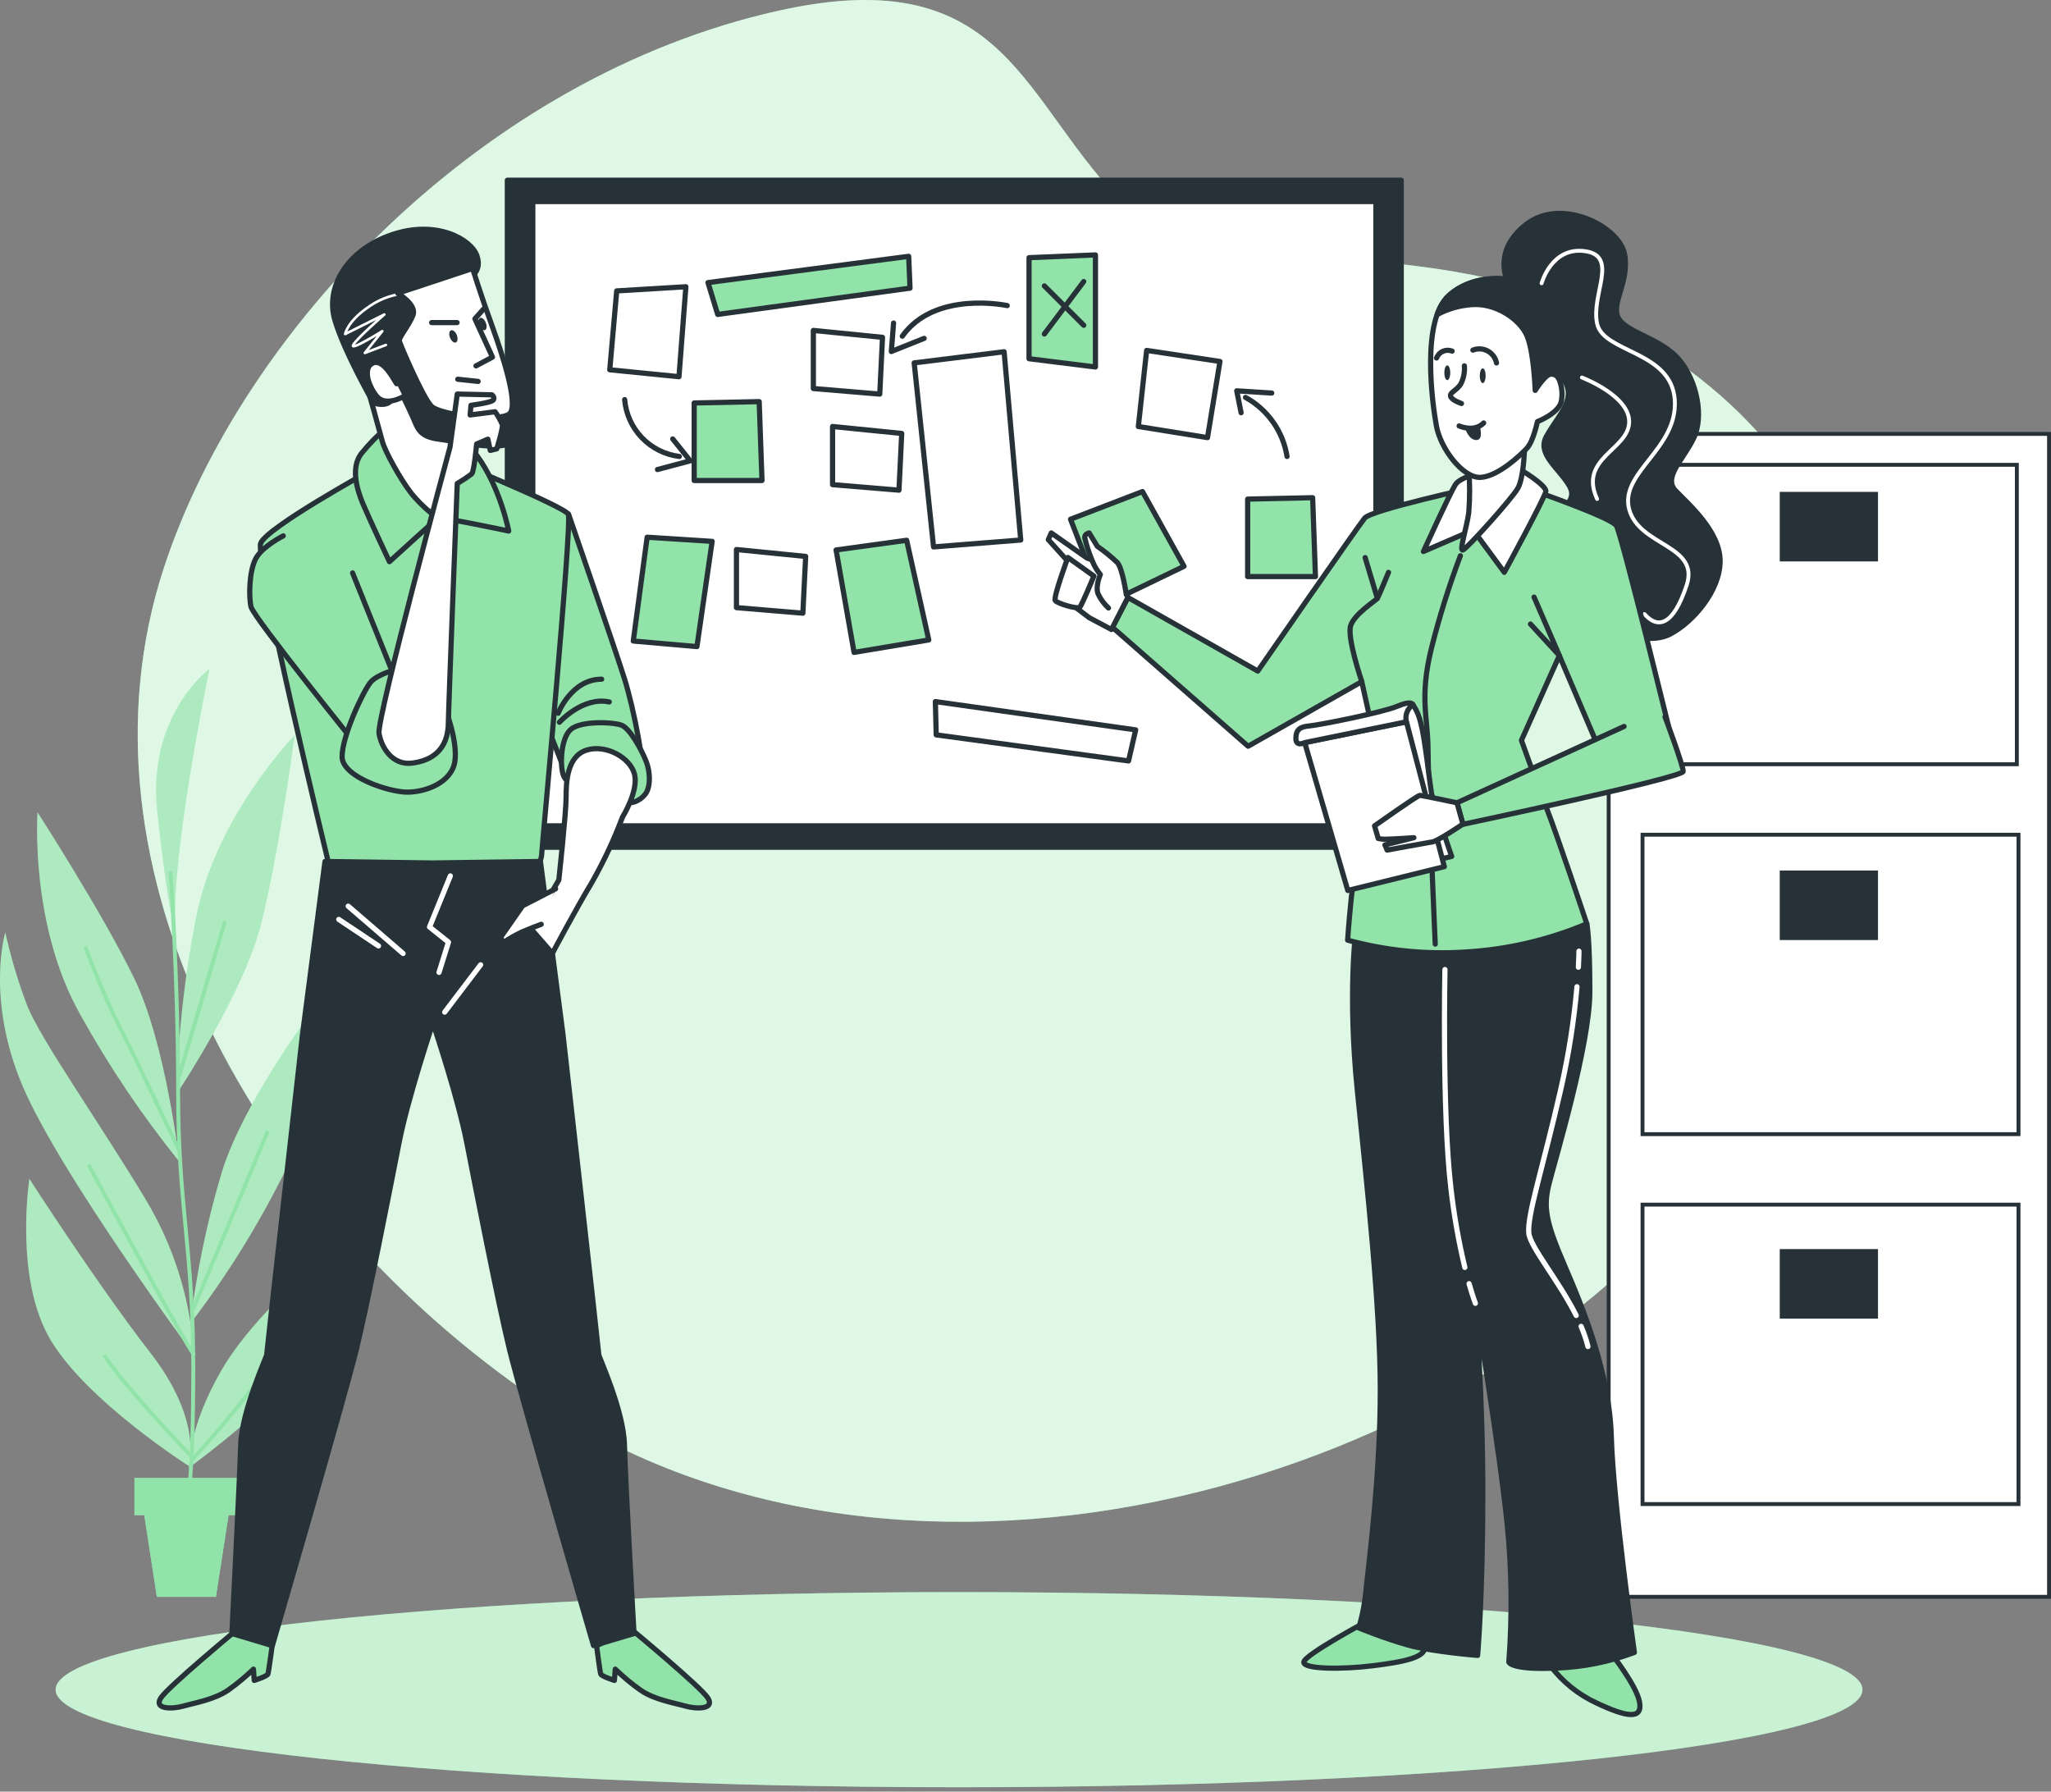             <svg id="hero-anim-background" width="395" height="345" viewBox="0 0 395 345" fill="none" xmlns="http://www.w3.org/2000/svg">
                <rect x="0" y="0" width="395" height="345" fill="#808080" stroke="none"/>
                <path d="M340.052 84.966C374.962 125.966 359.752 185.656 329.992 225.536C285.122 285.696 174.992 317.886 103.662 269.696C49.532 233.126 12.532 167.246 31.592 109.246C46.592 63.576 92.912 14.796 149.832 2.086C194.472 -7.914 196.652 20.216 217.342 40.156C225.852 48.356 240.342 48.506 252.242 49.356C270.952 50.686 289.182 52.236 305.952 59.956C320.442 66.606 331.662 75.156 340.052 84.966Z" fill="#92E3A9"/>
                <path opacity="0.7" d="M340.052 84.966C374.962 125.966 359.752 185.656 329.992 225.536C285.122 285.696 174.992 317.886 103.662 269.696C49.532 233.126 12.532 167.246 31.592 109.246C46.592 63.576 92.912 14.796 149.832 2.086C194.472 -7.914 196.652 20.216 217.342 40.156C225.852 48.356 240.342 48.506 252.242 49.356C270.952 50.686 289.182 52.236 305.952 59.956C320.442 66.606 331.662 75.156 340.052 84.966Z" fill="white"/>
                <path d="M184.702 344.158C280.794 344.158 358.692 335.746 358.692 325.368C358.692 314.991 280.794 306.578 184.702 306.578C88.61 306.578 10.712 314.991 10.712 325.368C10.712 335.746 88.61 344.158 184.702 344.158Z" fill="#92E3A9"/>
                <path opacity="0.5" d="M184.702 344.158C280.794 344.158 358.692 335.746 358.692 325.368C358.692 314.991 280.794 306.578 184.702 306.578C88.61 306.578 10.712 314.991 10.712 325.368C10.712 335.746 88.61 344.158 184.702 344.158Z" fill="white"/>
                <path d="M394.622 83.557H309.812V307.487H394.622V83.557Z" fill="white" stroke="#263238" stroke-width="0.75" stroke-miterlimit="10"/>
                <path d="M388.422 89.506H316.012V147.166H388.422V89.506Z" stroke="#263238" stroke-width="0.75" stroke-miterlimit="10"/>
                <path d="M388.742 160.736H316.332V218.396H388.742V160.736Z" stroke="#263238" stroke-width="0.75" stroke-miterlimit="10"/>
                <path d="M388.742 231.967H316.332V289.627H388.742V231.967Z" stroke="#263238" stroke-width="0.75" stroke-miterlimit="10"/>
                <path d="M361.682 94.717H342.762V108.107H361.682V94.717Z" fill="#263238"/>
                <path d="M361.682 167.627H342.762V181.017H361.682V167.627Z" fill="#263238"/>
                <path d="M361.682 240.527H342.762V253.917H361.682V240.527Z" fill="#263238"/>
                <path d="M269.862 34.697H97.712V163.147H269.862V34.697Z" fill="#263238" stroke="#263238" stroke-linecap="round" stroke-linejoin="round"/>
                <path d="M264.982 38.807H102.612V159.027H264.982V38.807Z" fill="white" stroke="#263238" stroke-linecap="round" stroke-linejoin="round"/>
                <path d="M118.772 56.017L117.432 71.207L130.762 72.537L132.092 55.217L118.772 56.017Z" fill="white" stroke="#263238" stroke-linecap="round" stroke-linejoin="round"/>
                <path d="M160.342 82.127V93.327L173.132 94.387L173.662 83.467L160.342 82.127Z" fill="white" stroke="#263238" stroke-linecap="round" stroke-linejoin="round"/>
                <path d="M156.642 63.627V74.817L169.432 75.887L169.962 64.957L156.642 63.627Z" fill="white" stroke="#263238" stroke-linecap="round" stroke-linejoin="round"/>
                <path d="M141.832 105.816V117.006L154.622 118.076L155.162 107.146L141.832 105.816Z" fill="white" stroke="#263238" stroke-linecap="round" stroke-linejoin="round"/>
                <path d="M136.352 54.417L175.002 49.357L175.262 55.487L138.222 60.547L136.352 54.417Z" fill="#92E3A9" stroke="#263238" stroke-linecap="round" stroke-linejoin="round"/>
                <path d="M180.142 135.098L218.722 140.548L217.342 146.528L180.302 141.508L180.142 135.098Z" fill="white" stroke="#263238" stroke-linecap="round" stroke-linejoin="round"/>
                <path d="M133.692 77.598V92.528H146.752L146.212 77.338L133.692 77.598Z" fill="#92E3A9" stroke="#263238" stroke-linecap="round" stroke-linejoin="round"/>
                <path d="M240.282 96.108V111.028H253.342L252.802 95.838L240.282 96.108Z" fill="#92E3A9" stroke="#263238" stroke-linecap="round" stroke-linejoin="round"/>
                <path d="M198.182 49.618V69.078L210.972 70.668V49.088L198.182 49.618Z" fill="#92E3A9" stroke="#263238" stroke-linecap="round" stroke-linejoin="round"/>
                <path d="M234.951 69.607L220.831 67.477L219.231 82.127L232.551 84.267L234.951 69.607Z" fill="white" stroke="#263238" stroke-linecap="round" stroke-linejoin="round"/>
                <path d="M206.172 99.988L212.572 116.508L228.032 109.048L220.032 94.658L206.172 99.988Z" fill="#92E3A9" stroke="#263238" stroke-linecap="round" stroke-linejoin="round"/>
                <path d="M176.062 69.876L179.792 105.316L196.582 103.986L193.382 67.736L176.062 69.876Z" fill="white" stroke="#263238" stroke-linecap="round" stroke-linejoin="round"/>
                <path d="M124.632 103.447L121.962 123.437L134.222 124.507L137.152 104.247L124.632 103.447Z" fill="#92E3A9" stroke="#263238" stroke-linecap="round" stroke-linejoin="round"/>
                <path d="M174.611 104.037L161.021 105.907L164.481 125.627L178.871 123.227L174.611 104.037Z" fill="#92E3A9" stroke="#263238" stroke-linecap="round" stroke-linejoin="round"/>
                <path d="M247.872 87.897C247.492 85.518 246.573 83.257 245.187 81.287C243.801 79.317 241.983 77.689 239.872 76.527" stroke="#263238" stroke-linecap="round" stroke-linejoin="round"/>
                <path d="M239.022 79.478L238.182 75.258L244.922 75.688" stroke="#263238" stroke-linecap="round" stroke-linejoin="round"/>
                <path d="M208.712 54.217L201.132 64.317" stroke="#263238" stroke-linecap="round" stroke-linejoin="round"/>
                <path d="M201.132 55.057L208.712 62.637" stroke="#263238" stroke-linecap="round" stroke-linejoin="round"/>
                <path d="M120.302 76.947C120.533 79.704 121.706 82.297 123.624 84.291C125.541 86.285 128.086 87.558 130.832 87.897" stroke="#263238" stroke-linecap="round" stroke-linejoin="round"/>
                <path d="M129.562 84.527L132.932 88.737L126.622 90.417" stroke="#263238" stroke-linecap="round" stroke-linejoin="round"/>
                <path d="M193.981 58.846C193.981 58.846 180.081 55.846 173.771 64.737" stroke="#263238" stroke-linecap="round" stroke-linejoin="round"/>
                <path d="M172.092 62.207L171.662 67.687L177.982 65.157" stroke="#263238" stroke-linecap="round" stroke-linejoin="round"/>
                <path d="M62.662 241.957C62.662 241.957 49.162 252.677 42.662 263.847C36.162 275.017 36.402 282.597 36.402 282.597C36.402 282.597 55.402 268.967 59.762 259.767C62.364 254.215 63.369 248.048 62.662 241.957Z" fill="#92E3A9"/>
                <path d="M5.662 227.006C5.662 227.006 2.662 246.256 9.792 258.106C16.922 269.956 36.362 282.286 36.362 282.286C36.362 282.286 39.172 273.636 28.952 260.496C18.732 247.356 5.662 227.006 5.662 227.006Z" fill="#92E3A9"/>
                <path d="M37.372 260.947C36.716 250.311 33.498 239.991 27.992 230.867C18.792 215.597 7.782 200.127 5.192 193.547C3.47 188.985 2.077 184.307 1.022 179.547C1.022 179.547 -2.808 192.247 4.362 209.137C11.532 226.027 37.372 260.947 37.372 260.947Z" fill="#92E3A9"/>
                <path d="M36.662 254.856C43.728 245.612 49.877 235.702 55.022 225.266C62.512 209.476 61.322 193.086 61.322 193.086C61.322 193.086 47.242 211.336 42.762 225.576C39.897 235.144 37.856 244.94 36.662 254.856Z" fill="#92E3A9"/>
                <path d="M34.532 223.696C34.532 223.696 31.972 201.016 25.862 188.426C19.752 175.836 7.232 156.426 7.232 156.426C7.232 156.426 5.662 178.116 15.532 195.496C21.049 205.42 27.406 214.855 34.532 223.696Z" fill="#92E3A9"/>
                <path d="M34.022 210.617C34.022 210.617 46.742 191.667 50.222 178.117C53.702 164.567 56.732 141.627 56.732 141.627C56.732 141.627 41.472 157.247 37.732 176.857C35.538 187.984 34.297 199.279 34.022 210.617Z" fill="#92E3A9"/>
                <path d="M40.342 128.816C40.342 128.816 28.342 137.636 30.282 156.126C32.222 174.616 33.982 180.856 33.982 180.856C32.102 168.206 40.342 128.816 40.342 128.816Z" fill="#92E3A9"/>
                <g opacity="0.5">
                <path opacity="0.5" d="M62.662 241.957C62.662 241.957 49.162 252.677 42.662 263.847C36.162 275.017 36.402 282.597 36.402 282.597C36.402 282.597 55.402 268.967 59.762 259.767C62.364 254.215 63.369 248.048 62.662 241.957Z" fill="white"/>
                <path opacity="0.5" d="M5.662 227.006C5.662 227.006 2.662 246.256 9.792 258.106C16.922 269.956 36.362 282.286 36.362 282.286C36.362 282.286 39.172 273.636 28.952 260.496C18.732 247.356 5.662 227.006 5.662 227.006Z" fill="white"/>
                <path opacity="0.5" d="M37.372 260.947C36.716 250.311 33.498 239.991 27.992 230.867C18.792 215.597 7.782 200.127 5.192 193.547C3.47 188.985 2.077 184.307 1.022 179.547C1.022 179.547 -2.808 192.247 4.362 209.137C11.532 226.027 37.372 260.947 37.372 260.947Z" fill="white"/>
                <path opacity="0.5" d="M36.662 254.856C43.728 245.612 49.877 235.702 55.022 225.266C62.512 209.476 61.322 193.086 61.322 193.086C61.322 193.086 47.242 211.336 42.762 225.576C39.897 235.144 37.856 244.94 36.662 254.856Z" fill="white"/>
                <path opacity="0.5" d="M34.532 223.696C34.532 223.696 31.972 201.016 25.862 188.426C19.752 175.836 7.232 156.426 7.232 156.426C7.232 156.426 5.662 178.116 15.532 195.496C21.049 205.42 27.406 214.855 34.532 223.696Z" fill="white"/>
                <path opacity="0.5" d="M34.022 210.617C34.022 210.617 46.742 191.667 50.222 178.117C53.702 164.567 56.732 141.627 56.732 141.627C56.732 141.627 41.472 157.247 37.732 176.857C35.538 187.984 34.297 199.279 34.022 210.617Z" fill="white"/>
                <path opacity="0.5" d="M40.342 128.816C40.342 128.816 28.342 137.636 30.282 156.126C32.222 174.616 33.982 180.856 33.982 180.856C32.102 168.206 40.342 128.816 40.342 128.816Z" fill="white"/>
                </g>
                <path d="M36.122 288.477C36.122 288.477 37.222 285.547 37.222 263.237C37.222 240.927 34.302 232.147 34.302 210.237C34.302 188.327 32.832 167.807 32.832 167.807" stroke="#92E3A9" stroke-width="0.75" stroke-miterlimit="10"/>
                <path d="M34.452 221.486C34.452 221.486 26.452 204.356 23.132 197.926C20.022 191.926 16.402 182.326 16.402 182.326" stroke="#92E3A9" stroke-width="0.75" stroke-miterlimit="10"/>
                <path d="M17.022 224.236C17.022 224.236 34.782 257.236 37.372 260.946" stroke="#92E3A9" stroke-width="0.75" stroke-miterlimit="10"/>
                <path d="M37.212 252.076L51.582 217.816" stroke="#92E3A9" stroke-width="0.75" stroke-miterlimit="10"/>
                <path d="M20.082 260.947C23.442 266.447 37.212 280.827 37.212 280.827C37.212 280.827 46.382 271.037 52.212 262.167" stroke="#92E3A9" stroke-width="0.75" stroke-miterlimit="10"/>
                <path d="M34.452 207.416L43.322 177.436" stroke="#92E3A9" stroke-width="0.75" stroke-miterlimit="10"/>
                <path d="M45.912 284.605H25.892V291.755H27.782L30.212 307.485H41.582L44.022 291.755H45.912V284.605Z" fill="#92E3A9"/>
                <path d="M45.912 284.605H25.892V291.755H27.782L30.212 307.485H41.582L44.022 291.755H45.912V284.605Z" fill="#92E3A9"/>
                <path d="M263.551 312.048C263.551 312.048 251.241 318.628 251.101 320.048C250.961 321.468 258.681 321.478 264.401 320.758C270.121 320.038 275.131 319.188 274.271 316.758C273.411 314.328 264.271 311.758 264.271 311.758L263.551 312.048Z" fill="#92E3A9" stroke="#263238" stroke-linecap="round" stroke-linejoin="round"/>
                <path d="M310.042 318.057C310.042 318.057 315.182 324.487 315.762 327.777C316.342 331.067 313.472 330.777 307.462 327.927C303.958 326.311 300.91 323.851 298.592 320.767L310.042 318.057Z" fill="#92E3A9" stroke="#263238" stroke-linecap="round" stroke-linejoin="round"/>
                <path d="M261.111 179.158C261.111 179.158 259.541 191.598 261.401 209.908C263.261 228.218 265.831 251.538 265.831 267.698C265.831 283.858 263.691 300.458 263.121 305.748C262.906 308.366 262.427 310.956 261.691 313.478C261.691 313.478 266.551 315.478 271.131 316.768C275.711 318.058 284.571 318.768 284.571 318.768C284.571 318.768 285.571 307.468 285.571 287.588C285.571 267.708 284.141 250.968 284.141 250.968C284.141 250.968 288.861 279.428 290.291 293.738C291.157 302.486 291.254 311.293 290.581 320.058C290.581 320.058 291.011 321.628 299.881 321.198C304.971 321.008 309.996 319.994 314.761 318.198C314.761 318.198 310.661 289.018 310.321 276.698C309.981 264.378 304.891 251.948 301.321 243.698C297.751 235.448 297.171 232.538 298.321 227.968C299.471 223.398 306.181 201.218 306.181 190.918C306.181 180.618 305.611 177.918 305.611 177.918C305.611 177.918 304.181 175.768 286.731 175.198C269.281 174.628 261.111 179.158 261.111 179.158Z" fill="#263238" stroke="#263238" stroke-linecap="round" stroke-linejoin="round"/>
                <path d="M282.932 247.188C283.642 249.697 284.142 250.967 284.142 250.967" stroke="white" stroke-linecap="round" stroke-linejoin="round"/>
                <path d="M278.282 186.697C278.282 186.697 277.712 214.157 279.422 228.757C280.007 233.907 280.905 239.017 282.112 244.057" stroke="white" stroke-linecap="round" stroke-linejoin="round"/>
                <path d="M304.502 255.408C305.046 256.664 305.487 257.961 305.822 259.288" stroke="white" stroke-linecap="round" stroke-linejoin="round"/>
                <path d="M303.711 190.008C303.131 196.552 302.112 203.05 300.661 209.458C297.201 224.678 294.081 234.028 294.431 237.458C294.701 240.128 300.151 246.538 303.561 253.308" stroke="white" stroke-linecap="round" stroke-linejoin="round"/>
                <path d="M290.322 54.097C290.322 54.097 287.322 48.198 294.082 43.098C300.842 37.998 311.942 43.638 312.882 49.008C313.822 54.378 310.192 58.408 311.672 61.228C313.152 64.048 319.862 65.118 323.352 69.228C326.842 73.338 328.182 80.228 326.172 84.398C324.162 88.568 320.262 91.918 322.682 94.468C325.102 97.018 331.271 102.258 331.271 108.028C331.271 113.798 326.032 119.838 321.602 122.128C317.172 124.418 309.122 121.318 304.952 119.038C300.782 116.758 297.302 110.038 298.512 103.728C299.722 97.418 304.282 96.888 302.142 93.398C300.002 89.908 295.962 87.398 297.842 83.998C299.722 80.598 302.402 78.088 302.002 75.138C301.602 72.188 297.442 69.638 297.442 69.638C297.442 69.638 292.872 59.428 291.932 57.418C290.992 55.408 290.322 54.097 290.322 54.097Z" fill="#263238" stroke="#263238" stroke-linecap="round" stroke-linejoin="round"/>
                <path d="M296.892 54.548C296.892 54.548 298.832 47.408 305.332 48.378C311.832 49.348 306.332 56.818 307.602 62.378C308.872 67.938 321.892 67.578 322.542 76.998C323.192 86.418 311.822 90.998 313.772 98.108C315.722 105.218 327.412 104.928 324.822 112.718C322.232 120.508 319.292 121.168 316.702 118.248" stroke="white" stroke-width="0.75" stroke-linecap="round" stroke-linejoin="round"/>
                <path d="M304.661 72.697C304.661 72.697 314.081 76.267 313.751 81.467C313.421 86.667 304.011 88.287 307.581 96.077" stroke="white" stroke-width="0.75" stroke-linecap="round" stroke-linejoin="round"/>
                <path d="M284.431 93.758C284.431 93.758 264.121 98.188 262.831 99.758C261.541 101.328 242.231 129.218 242.231 129.218L217.231 115.058L214.231 120.788L240.371 143.698L262.261 131.258L264.831 142.838C264.831 142.838 260.831 167.158 260.261 172.738C259.691 178.318 259.541 181.038 259.541 181.038C266.896 183.05 274.533 183.823 282.141 183.328C290.215 182.873 298.151 181.032 305.601 177.888C305.601 177.888 300.021 161.148 297.731 155.288C295.441 149.428 293.011 142.558 293.011 142.558L300.311 126.248L309.311 147.348L322.051 142.768C322.051 142.768 312.291 102.768 311.291 101.218C310.291 99.668 295.411 94.488 295.411 94.488L284.431 93.758Z" fill="#92E3A9" stroke="#263238" stroke-linecap="round" stroke-linejoin="round"/>
                <path d="M265.261 115.217L262.911 107.367" stroke="#263238" stroke-linecap="round" stroke-linejoin="round"/>
                <path d="M281.252 107.018C279.073 112.802 277.223 118.704 275.712 124.698C273.292 134.388 275.022 138.198 275.022 144.428C275.022 150.658 276.412 181.798 276.412 181.798" stroke="#263238" stroke-linecap="round" stroke-linejoin="round"/>
                <path d="M262.261 131.237C262.261 131.237 259.401 122.797 260.111 120.507C260.821 118.217 264.981 115.647 265.261 115.217C265.541 114.787 267.411 110.217 267.411 110.217" stroke="#263238" stroke-linecap="round" stroke-linejoin="round"/>
                <path d="M295.442 114.979L300.312 126.229L294.752 120.169" stroke="#263238" stroke-linecap="round" stroke-linejoin="round"/>
                <path d="M285.432 91.038C285.432 91.038 281.282 91.758 280.282 93.328C279.282 94.898 274.132 106.198 274.132 106.198L283.712 102.058L289.712 110.208C289.712 110.208 297.582 95.758 297.712 94.618C297.842 93.478 292.852 90.328 292.422 90.328C291.992 90.328 285.432 91.038 285.432 91.038Z" fill="white" stroke="#263238" stroke-linecap="round" stroke-linejoin="round"/>
                <path d="M282.861 90.178C283.092 93.037 283.092 95.909 282.861 98.768C282.431 101.768 281.001 106.058 281.711 105.918C282.421 105.778 291.151 96.048 292.301 94.048C293.451 92.048 293.581 86.748 293.581 86.748C293.581 86.748 286.581 90.898 282.861 90.178Z" fill="white" stroke="#263238" stroke-linecap="round" stroke-linejoin="round"/>
                <path d="M300.122 72.757C300.122 72.757 301.062 60.407 297.302 56.757C293.542 53.107 284.412 52.057 279.042 56.887C273.672 61.717 275.822 77.567 276.632 81.997C277.442 86.427 281.732 92.057 285.092 91.927C288.452 91.797 292.872 87.627 294.092 86.287C295.312 84.947 296.092 81.187 296.092 81.187C296.092 81.187 299.992 79.707 300.662 77.427C301.001 75.853 300.811 74.212 300.122 72.757Z" fill="white" stroke="#263238" stroke-linecap="round" stroke-linejoin="round"/>
                <path d="M282.022 70.447C282.126 71.695 281.866 72.945 281.272 74.047C280.322 75.367 279.182 75.557 279.372 76.317C279.562 77.077 281.462 77.697 281.462 77.697" stroke="#263238" stroke-linecap="round" stroke-linejoin="round"/>
                <path d="M282.222 82.628C282.222 82.628 282.882 84.738 284.332 84.738C285.782 84.738 284.992 82.098 284.992 82.098C284.11 82.448 283.17 82.628 282.222 82.628Z" fill="#263238"/>
                <path d="M281.012 82.017C281.012 82.017 283.852 83.337 285.742 81.447" stroke="#263238" stroke-linecap="round" stroke-linejoin="round"/>
                <path d="M278.731 73.197C279.046 73.197 279.301 72.562 279.301 71.777C279.301 70.993 279.046 70.357 278.731 70.357C278.416 70.357 278.161 70.993 278.161 71.777C278.161 72.562 278.416 73.197 278.731 73.197Z" fill="#263238"/>
                <path d="M286.121 72.348C286.121 73.138 285.871 73.768 285.561 73.768C285.251 73.768 284.991 73.138 284.991 72.348C284.991 71.558 285.241 70.928 285.561 70.928C285.881 70.928 286.121 71.568 286.121 72.348Z" fill="#263238"/>
                <path d="M276.661 68.938C276.77 68.653 276.934 68.392 277.143 68.17C277.353 67.949 277.605 67.771 277.884 67.647C278.163 67.524 278.464 67.457 278.769 67.45C279.074 67.443 279.377 67.497 279.661 67.608" stroke="#263238" stroke-linecap="round" stroke-linejoin="round"/>
                <path d="M283.661 67.418C284.12 67.236 284.614 67.156 285.107 67.186C285.6 67.215 286.08 67.352 286.514 67.588C286.949 67.824 287.326 68.152 287.619 68.549C287.912 68.947 288.114 69.404 288.211 69.888" stroke="#263238" stroke-linecap="round" stroke-linejoin="round"/>
                <path d="M297.302 56.787C293.542 53.157 284.412 52.087 279.042 56.917C278.007 57.933 277.234 59.186 276.792 60.567C278.819 59.483 281.05 58.836 283.342 58.667C288.042 58.257 292.742 61.487 294.082 64.667C295.422 67.847 295.662 75.177 295.662 75.177C295.662 75.177 297.412 72.357 298.482 72.087C298.787 72.012 299.107 72.037 299.397 72.158C299.687 72.278 299.93 72.488 300.092 72.757C300.092 72.757 301.062 60.407 297.302 56.787Z" fill="#263238" stroke="#263238" stroke-linecap="round" stroke-linejoin="round"/>
                <path d="M312.782 139.887L280.602 154.587L281.742 158.737C281.742 158.737 324.162 149.737 324.162 148.547C324.162 147.357 320.662 138.027 320.662 138.027" fill="#92E3A9"/>
                <path d="M312.782 139.887L280.602 154.587L281.742 158.737C281.742 158.737 324.162 149.737 324.162 148.547C324.162 147.357 320.662 138.027 320.662 138.027" stroke="#263238" stroke-linecap="round" stroke-linejoin="round"/>
                <path d="M272.131 135.698C272.86 136.807 273.375 138.041 273.651 139.338C274.401 142.058 275.311 150.388 275.651 152.508C275.991 154.628 279.581 164.918 279.581 164.918L277.011 165.528L268.071 139.028C268.071 139.028 269.261 134.788 272.131 135.698Z" fill="white" stroke="#263238" stroke-linecap="round" stroke-linejoin="round"/>
                <path d="M251.271 142.998L259.572 171.468L278.161 166.888L270.871 138.998L251.271 142.998Z" fill="white" stroke="#263238" stroke-linecap="round" stroke-linejoin="round"/>
                <path d="M251.271 142.998C251.271 142.998 249.571 143.878 249.571 142.208C249.571 140.538 250.331 139.938 252.151 139.788C253.971 139.638 266.231 137.218 269.101 135.998C271.971 134.778 272.101 135.698 272.101 135.698C271.586 136.059 271.19 136.566 270.965 137.155C270.741 137.743 270.697 138.385 270.841 138.998L251.271 142.998Z" fill="white" stroke="#263238" stroke-linecap="round" stroke-linejoin="round"/>
                <path d="M280.602 154.588C280.602 154.588 273.872 153.158 273.442 153.158C273.012 153.158 264.722 159.028 264.722 159.028L265.432 161.458C265.95 161.576 266.481 161.623 267.012 161.598C268.152 161.598 272.302 161.308 272.302 161.308L266.722 162.698L267.152 163.698C267.152 163.698 274.872 162.268 275.882 162.118C276.892 161.968 281.742 158.688 281.742 158.688L280.602 154.588Z" fill="white" stroke="#263238" stroke-linecap="round" stroke-linejoin="round"/>
                <path d="M215.482 109.637L209.332 107.457L202.462 102.627L201.892 103.917L207.392 110.007L205.042 115.357L209.762 118.937L214.052 121.217L217.202 115.067L215.482 109.637Z" fill="white" stroke="#263238" stroke-linecap="round" stroke-linejoin="round"/>
                <path d="M216.911 114.497C216.911 114.497 216.201 109.497 215.201 108.347C213.995 107.198 212.701 106.145 211.331 105.197L209.761 102.627C209.761 102.627 208.901 102.767 208.901 103.487C209.241 105.004 209.72 106.487 210.331 107.917C210.704 108.905 211.238 109.824 211.911 110.637C211.911 110.637 210.911 112.927 211.481 114.357C211.966 115.384 212.646 116.308 213.481 117.077" fill="white"/>
                <path d="M216.911 114.497C216.911 114.497 216.201 109.497 215.201 108.347C213.995 107.198 212.701 106.145 211.331 105.197L209.761 102.627C209.761 102.627 208.901 102.767 208.901 103.487C209.241 105.004 209.72 106.487 210.331 107.917C210.704 108.905 211.238 109.824 211.911 110.637C211.911 110.637 210.911 112.927 211.481 114.357C211.966 115.384 212.646 116.308 213.481 117.077" stroke="#263238" stroke-linecap="round" stroke-linejoin="round"/>
                <path d="M205.662 107.348C205.662 107.348 202.802 115.068 203.232 115.648C203.662 116.228 207.522 117.358 207.952 116.928C208.382 116.498 210.672 110.928 210.672 110.928L205.662 107.348Z" fill="white" stroke="#263238" stroke-linecap="round" stroke-linejoin="round"/>
                <path d="M304.091 183.158C304.091 183.158 304.091 184.258 303.981 186.248" stroke="white" stroke-linecap="round" stroke-linejoin="round"/>
                <path d="M109.492 98.996C109.492 98.996 118.182 124.136 120.202 130.496C122.222 136.856 124.202 148.036 123.762 149.746C123.322 151.456 115.072 143.066 111.662 144.316C108.252 145.566 108.562 147.886 108.562 147.886L104.662 137.946L109.492 98.996Z" fill="#92E3A9" stroke="#263238" stroke-linecap="round" stroke-linejoin="round"/>
                <path d="M107.742 139.077C107.742 139.077 112.232 134.077 117.332 135.167" stroke="#263238" stroke-linecap="round" stroke-linejoin="round"/>
                <path d="M107.492 137.347C107.492 137.347 110.042 130.787 115.872 130.787" stroke="#263238" stroke-linecap="round" stroke-linejoin="round"/>
                <path d="M112.752 152.848C112.752 152.848 109.332 151.138 108.562 149.438C107.792 147.738 107.932 142.138 109.952 140.438C111.972 138.738 118.182 139.038 119.732 139.658C121.282 140.278 123.452 144.158 124.392 146.488C125.332 148.818 125.322 151.918 124.072 153.158C123.584 153.719 122.959 154.143 122.257 154.389C121.556 154.634 120.802 154.692 120.072 154.558C118.662 154.248 112.752 152.848 112.752 152.848Z" fill="#92E3A9" stroke="#263238" stroke-linecap="round" stroke-linejoin="round"/>
                <path d="M71.312 90.617C71.312 90.617 51.312 101.617 50.202 104.617C49.092 107.617 63.202 165.917 63.202 165.917C63.446 166.545 63.87 167.087 64.422 167.473C64.974 167.86 65.628 168.073 66.302 168.087C68.632 168.087 101.692 167.467 102.772 167.157C103.852 166.847 104.332 165.157 104.332 164.367C104.332 163.577 110.222 100.577 109.452 99.027C108.682 97.477 84.662 87.697 84.662 87.697L76.122 88.007L71.312 90.617Z" fill="#92E3A9" stroke="#263238" stroke-linecap="round" stroke-linejoin="round"/>
                <path d="M74.572 82.237C72.75 83.785 71.076 85.499 69.572 87.358C67.572 89.998 68.642 94.028 69.882 96.978C71.122 99.927 75.002 108.158 75.002 108.158C75.002 108.158 83.852 100.088 84.322 99.778C84.792 99.468 97.972 102.258 97.972 102.258C97.972 102.258 96.422 94.028 91.922 87.828C87.422 81.627 82.452 80.218 80.442 80.067C78.432 79.918 74.572 82.237 74.572 82.237Z" fill="#92E3A9" stroke="#263238" stroke-linecap="round" stroke-linejoin="round"/>
                <path d="M71.152 76.026C71.152 76.026 73.152 83.166 73.642 85.026C74.132 86.886 77.052 92.166 79.072 94.806C81.092 97.446 85.592 101.326 85.902 99.926C86.212 98.526 89.002 77.426 87.602 74.166C86.202 70.906 74.262 61.436 71.312 63.166C68.362 64.896 71.152 76.026 71.152 76.026Z" fill="white" stroke="#263238" stroke-linecap="round" stroke-linejoin="round"/>
                <path d="M98.662 75.567C98.662 75.567 96.962 78.977 90.752 76.497C84.542 74.017 81.902 70.447 81.132 68.117L79.812 64.117C81.062 62.637 82.812 61.057 82.682 59.747C82.583 58.901 82.263 58.097 81.752 57.417L90.442 53.417C90.442 53.417 92.922 52.337 91.842 49.227C90.762 46.117 84.082 42.227 75.392 45.227C66.702 48.227 62.662 55.387 64.482 61.597C66.302 67.807 71.932 77.597 71.932 77.597C71.932 77.597 74.102 78.377 75.192 77.287C76.282 76.197 74.882 72.017 74.882 72.017L75.372 71.617C76.372 73.757 78.812 78.707 79.542 80.397C80.472 82.567 80.782 84.117 84.662 84.587C88.542 85.057 98.472 87.537 99.402 84.117C100.332 80.697 98.662 75.567 98.662 75.567Z" fill="#263238" stroke="#263238" stroke-linecap="round" stroke-linejoin="round"/>
                <path d="M77.662 56.527C75.122 56.827 72.707 57.793 70.662 59.327C66.892 61.977 66.472 64.327 66.472 64.327L74.022 60.557C74.022 60.557 68.702 65.167 68.022 66.427C67.342 67.687 73.622 63.767 73.622 63.767L70.262 67.967L74.322 66.427" stroke="white" stroke-width="0.5" stroke-linecap="round" stroke-linejoin="round"/>
                <path d="M76.592 56.477C76.592 56.477 80.312 58.647 79.542 60.667C78.772 62.687 76.742 65.007 76.902 65.667C77.062 66.327 81.402 76.537 83.102 78.237C84.802 79.937 96.452 81.347 98.162 79.637C99.872 77.927 96.922 68.697 94.742 62.697C92.562 56.697 91.022 51.697 91.022 51.697L76.592 56.477Z" fill="white" stroke="#263238" stroke-linecap="round" stroke-linejoin="round"/>
                <path d="M93.152 59.486L91.462 61.386L94.842 68.766L91.672 70.456" stroke="#263238" stroke-linecap="round" stroke-linejoin="round"/>
                <path d="M87.972 64.517C88.232 65.168 88.142 65.808 87.782 65.948C87.422 66.088 86.932 65.677 86.672 65.037C86.412 64.397 86.502 63.748 86.862 63.608C87.222 63.468 87.722 63.877 87.972 64.517Z" fill="#263238"/>
                <path d="M93.561 62.146C93.822 62.786 93.742 63.426 93.382 63.566C93.022 63.706 92.522 63.306 92.262 62.656C92.002 62.006 92.091 61.376 92.451 61.226C92.811 61.076 93.311 61.496 93.561 62.146Z" fill="#263238"/>
                <path d="M88.162 73.027L92.082 73.447" stroke="#263238" stroke-linecap="round" stroke-linejoin="round"/>
                <path d="M88.022 62.117H83.132" stroke="#263238" stroke-linecap="round" stroke-linejoin="round"/>
                <path d="M76.382 73.887C75.922 73.267 73.902 69.077 71.882 69.887C69.862 70.697 70.802 74.077 72.502 76.247C74.202 78.417 77.632 76.397 77.632 76.397" fill="white"/>
                <path d="M76.382 73.887C75.922 73.267 73.902 69.077 71.882 69.887C69.862 70.697 70.802 74.077 72.502 76.247C74.202 78.417 77.632 76.397 77.632 76.397" stroke="#263238" stroke-linecap="round" stroke-linejoin="round"/>
                <path d="M54.552 103.188C54.552 103.188 50.552 105.187 49.272 107.537C47.992 109.887 47.882 114.827 48.342 116.847C48.802 118.867 69.452 144.467 69.452 144.467L78.142 135.777L67.902 110.327" fill="#92E3A9"/>
                <path d="M54.552 103.188C54.552 103.188 50.552 105.187 49.272 107.537C47.992 109.887 47.882 114.827 48.342 116.847C48.802 118.867 69.452 144.467 69.452 144.467L78.142 135.777L67.902 110.327" stroke="#263238" stroke-linecap="round" stroke-linejoin="round"/>
                <path d="M79.072 128.176C79.072 128.176 72.862 129.416 71.312 131.436C69.762 133.456 65.882 141.826 65.882 145.706C65.882 149.586 74.882 152.536 78.452 152.536C82.022 152.536 86.982 150.676 87.602 146.636C88.222 142.596 85.602 135.636 84.812 134.536C84.022 133.436 79.072 128.176 79.072 128.176Z" fill="#92E3A9" stroke="#263238" stroke-linecap="round" stroke-linejoin="round"/>
                <path d="M86.662 86.117L88.062 75.877L94.732 76.027C94.732 76.027 95.512 76.647 94.892 77.117C94.272 77.587 90.702 78.047 90.702 78.047L90.542 79.907L95.352 79.287C95.896 80.068 96.365 80.898 96.752 81.767C96.912 82.387 95.672 86.427 95.672 86.427L94.422 86.737L93.962 84.567L91.792 85.497C91.792 85.497 91.322 90.777 90.852 91.237C89.962 91.914 89.03 92.535 88.062 93.097C88.062 93.097 86.352 137.017 86.352 139.037C86.352 144.467 83.092 146.487 79.352 146.947C75.612 147.407 73.452 144.007 72.992 141.207C72.532 138.407 86.662 86.117 86.662 86.117Z" fill="white" stroke="#263238" stroke-linecap="round" stroke-linejoin="round"/>
                <path d="M45.862 313.627C45.862 313.627 32.362 324.797 30.962 326.977C29.562 329.157 33.132 329.147 35.312 328.527C37.492 327.907 41.312 327.287 44.002 325.417C45.701 324.203 47.309 322.866 48.812 321.417L48.962 323.587C48.962 323.587 51.452 322.807 51.602 322.347C51.752 321.887 52.412 316.917 52.412 316.917L45.862 313.627Z" fill="#92E3A9" stroke="#263238" stroke-linecap="round" stroke-linejoin="round"/>
                <path d="M121.442 313.627C121.442 313.627 134.942 324.797 136.332 326.977C137.722 329.157 134.162 329.147 131.992 328.527C129.822 327.907 125.942 327.287 123.302 325.417C121.6 324.206 119.992 322.869 118.492 321.417L118.332 323.587C118.332 323.587 115.852 322.807 115.692 322.347C115.532 321.887 114.892 316.917 114.892 316.917L121.442 313.627Z" fill="#92E3A9" stroke="#263238" stroke-linecap="round" stroke-linejoin="round"/>
                <path d="M120.262 278.247C120.112 271.567 115.322 261.327 115.322 260.857C115.322 260.387 108.432 199.247 108.432 199.247L104.082 165.887L83.342 166.177L62.592 165.887L58.252 199.247C58.252 199.247 51.362 260.397 51.362 260.857C51.362 261.317 46.562 271.567 46.362 278.247C46.162 284.927 44.662 314.557 44.662 314.557L52.452 316.887C52.452 316.887 66.382 269.087 68.622 259.887C70.862 250.687 75.212 228.387 76.862 220.007C78.512 211.627 83.002 198.127 83.002 198.127L83.382 198.037L83.752 198.127C83.752 198.127 88.252 211.627 89.892 220.007C91.532 228.387 95.892 250.737 98.132 259.887C100.372 269.037 114.312 316.887 114.312 316.887L122.102 314.557C122.102 314.557 120.412 284.917 120.262 278.247Z" fill="#263238" stroke="#263238" stroke-linecap="round" stroke-linejoin="round"/>
                <path d="M92.562 185.787L85.642 194.897" stroke="white" stroke-linecap="round" stroke-linejoin="round"/>
                <path d="M67.061 174.496L77.632 183.606" stroke="white" stroke-linecap="round" stroke-linejoin="round"/>
                <path d="M65.242 177.047L72.892 182.147" stroke="white" stroke-linecap="round" stroke-linejoin="round"/>
                <path d="M86.732 168.666L82.722 178.506L86.372 181.416L84.552 187.246" stroke="white" stroke-linecap="round" stroke-linejoin="round"/>
                <path d="M119.882 157.347C119.882 157.347 122.992 152.347 122.212 149.127C121.432 145.907 116.632 143.227 112.902 144.467C109.172 145.707 109.022 150.677 109.022 153.627C109.022 156.577 107.622 169.457 107.622 169.457L102.192 178.767L106.382 183.577C106.382 183.577 110.732 175.347 113.992 169.917C116.284 165.889 118.254 161.686 119.882 157.347Z" fill="white" stroke="#263238" stroke-linecap="round" stroke-linejoin="round"/>
                <path d="M107.002 171.156L100.662 174.416L96.322 180.626L97.092 181.406C98.134 180.708 99.224 180.083 100.352 179.536C101.752 178.916 104.232 177.986 104.232 177.986" fill="white"/>
                <path d="M107.002 171.156L100.662 174.416L96.322 180.626L97.092 181.406C98.134 180.708 99.224 180.083 100.352 179.536C101.752 178.916 104.232 177.986 104.232 177.986" stroke="#263238" stroke-linecap="round" stroke-linejoin="round"/>
            </svg> 